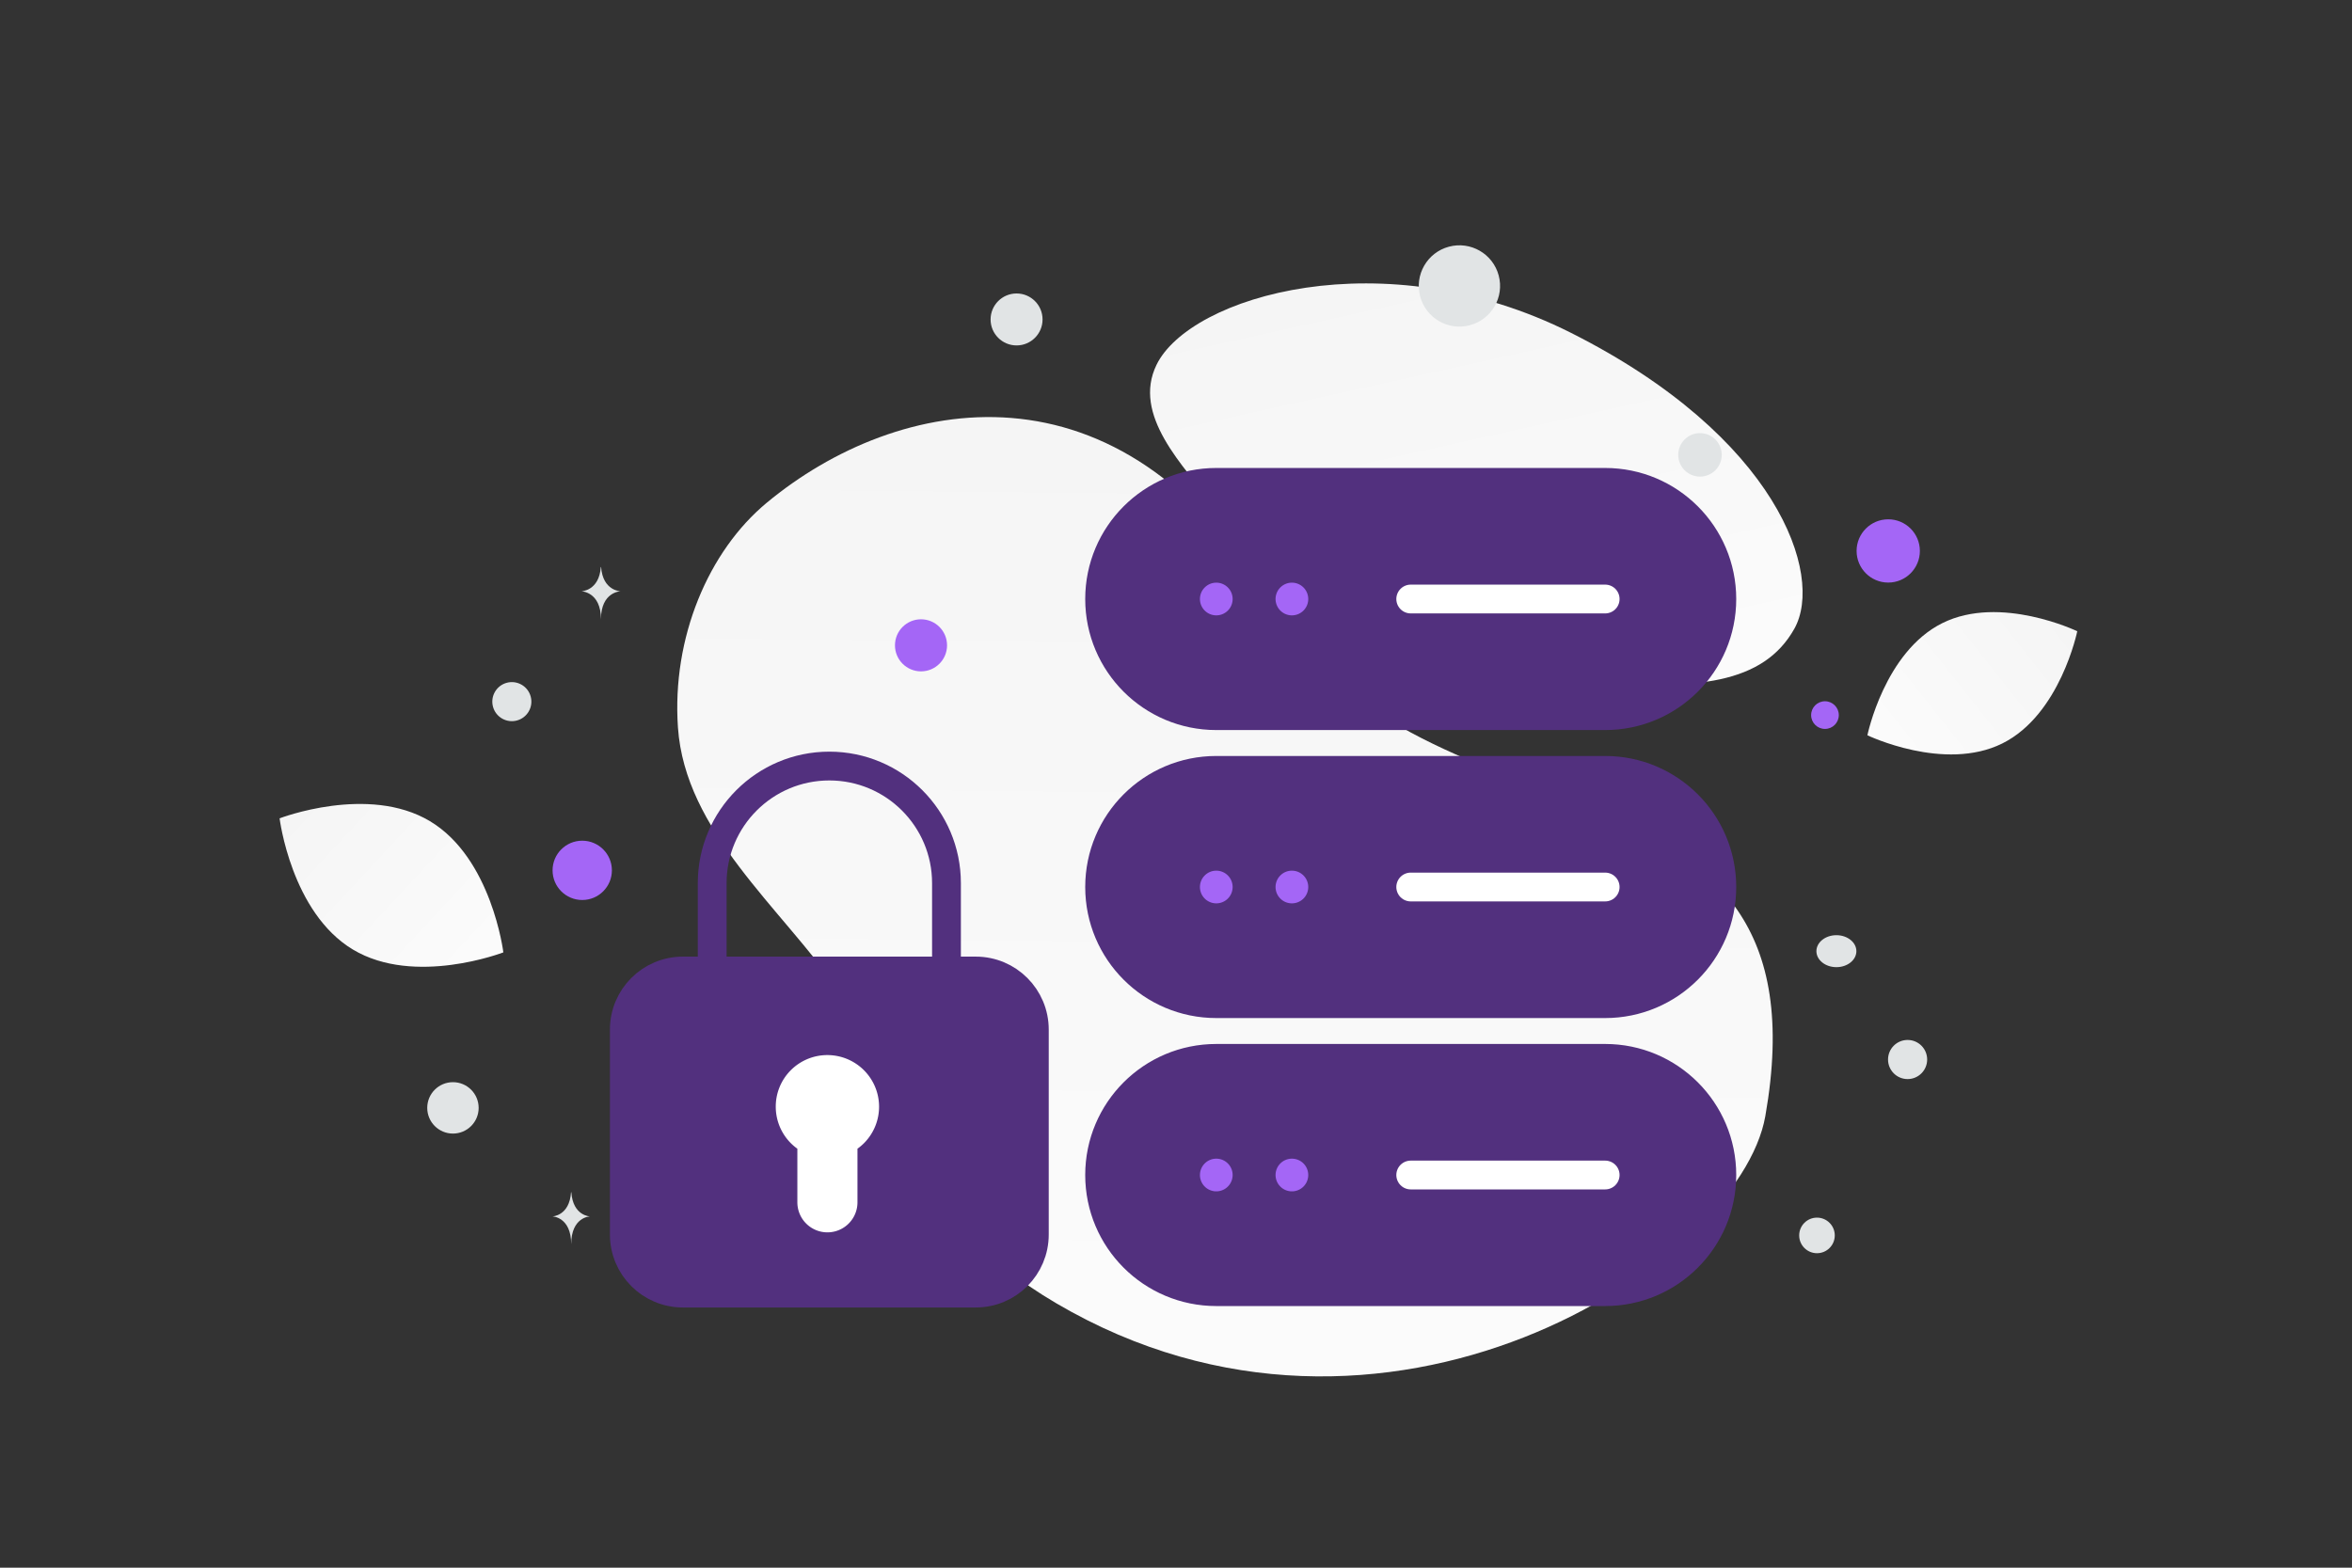 <svg width="900" height="600" viewBox="0 0 900 600" fill="none" xmlns="http://www.w3.org/2000/svg"><rect x="0" y="0" width="900" height="600" fill="#333333" stroke="none"/><path fill="transparent" d="M0 0h900v600H0z"/><path d="M675.511 427.155c-9.984 56.749-146.036 145.238-271.282 71.672-58.25-34.218-45.361-65.543-83.147-119.558-22.523-32.195-58.931-61.043-61.666-100.866-2.369-34.375 11.674-67.467 33.927-85.943 50.046-41.55 135.434-58.121 193.179 39.093 57.745 97.214 214.723 49.238 188.989 195.602z" fill="url(#a)"/><path d="M686.607 240.645c-11.769 21.003-37.543 23.889-78.836 19.898-31.054-3.008-59.373-5.335-90.431-22.267-21.737-11.844-38.944-27.867-51.503-43.43-13.61-16.86-32.605-36.101-23.293-55.217 12.797-26.26 86.802-48.376 158.664-12.209 78.939 39.742 96.911 92.697 85.399 113.225z" fill="url(#b)"/><path d="M766.162 284.556c-22.171 10.998-51.596-3.143-51.596-3.143s6.539-31.966 28.722-42.948c22.17-10.998 51.584 3.128 51.584 3.128s-6.539 31.966-28.71 42.963z" fill="url(#c)"/><path d="M135.06 363.43c23.637 14.167 57.55 1.071 57.55 1.071s-4.435-36.06-28.087-50.211c-23.637-14.167-57.535-1.087-57.535-1.087s4.434 36.06 28.072 50.227z" fill="url(#d)"/><circle cx="722.538" cy="210.861" r="12.106" transform="rotate(180 722.538 210.861)" fill="#a466f6"/><circle cx="352.428" cy="246.987" r="9.965" transform="rotate(180 352.428 246.987)" fill="#a466f6"/><circle r="11.349" transform="matrix(-1 0 0 1 222.793 333.109)" fill="#a466f6"/><circle r="5.296" transform="matrix(-1 0 0 1 698.329 273.687)" fill="#a466f6"/><circle r="6.809" transform="matrix(-1 0 0 1 695.272 472.831)" fill="#E1E4E5"/><circle r="9.836" transform="matrix(-1 0 0 1 173.321 424.016)" fill="#E1E4E5"/><circle r="7.486" transform="matrix(-1 0 0 1 729.949 405.508)" fill="#E1E4E5"/><circle r="8.323" transform="matrix(-1 0 0 1 650.508 174.091)" fill="#E1E4E5"/><circle r="7.474" transform="scale(1 -1) rotate(-75 -77.053 -261.892)" fill="#E1E4E5"/><circle r="9.942" transform="matrix(-1 0 0 1 388.995 122.262)" fill="#E1E4E5"/><ellipse rx="7.648" ry="6.118" transform="matrix(-1 0 0 1 702.702 364.042)" fill="#E1E4E5"/><circle r="15.554" transform="scale(1 -1) rotate(-75 207.912 -418.615)" fill="#E1E4E5"/><path d="M229.903 217.022h.109c.645 9.141 7.444 9.282 7.444 9.282s-7.497.146-7.497 10.708c0-10.562-7.496-10.708-7.496-10.708s6.795-.141 7.44-9.282zm-11.389 239.277h.105c.62 9.114 7.146 9.254 7.146 9.254s-7.197.146-7.197 10.677c0-10.531-7.197-10.677-7.197-10.677s6.524-.14 7.143-9.254z" fill="#E1E4E5"/><path fill-rule="evenodd" clip-rule="evenodd" d="M614.221 294.845H465.417c-24.657 0-44.642 19.984-44.642 44.641 0 24.657 19.985 44.641 44.642 44.641h148.804c24.656 0 44.641-19.984 44.641-44.641 0-24.657-19.985-44.641-44.641-44.641z" fill="#52307E" stroke="#52307E" stroke-width="11.023" stroke-linecap="round" stroke-linejoin="round"/><path d="M539.818 339.486h74.402" stroke="#fff" stroke-width="11.023" stroke-linecap="round" stroke-linejoin="round"/><path d="M465.941 338.96a.743.743 0 1 1-1.05 1.052.743.743 0 0 1 1.05-1.052m28.934 0a.743.743 0 1 1-1.05 1.052.743.743 0 0 1 1.05-1.052" stroke="#a466f6" stroke-width="11.023" stroke-linecap="round" stroke-linejoin="round"/><path fill-rule="evenodd" clip-rule="evenodd" d="M614.221 184.62H465.417c-24.657 0-44.642 19.984-44.642 44.641 0 24.657 19.985 44.641 44.642 44.641h148.804c24.656 0 44.641-19.984 44.641-44.641 0-24.657-19.985-44.641-44.641-44.641z" fill="#52307E" stroke="#52307E" stroke-width="11.023" stroke-linecap="round" stroke-linejoin="round"/><path d="M539.819 229.261h74.402" stroke="#fff" stroke-width="11.023" stroke-linecap="round" stroke-linejoin="round"/><path d="M465.942 228.734a.744.744 0 1 1-1.052 1.053.744.744 0 0 1 1.052-1.053m28.934 0a.744.744 0 1 1-1.052 1.053.744.744 0 0 1 1.052-1.053" stroke="#a466f6" stroke-width="11.023" stroke-linecap="round" stroke-linejoin="round"/><path fill-rule="evenodd" clip-rule="evenodd" d="M614.22 405.07H465.416c-24.657 0-44.641 19.984-44.641 44.641 0 24.657 19.984 44.641 44.641 44.641H614.22c24.657 0 44.641-19.984 44.641-44.641 0-24.657-19.984-44.641-44.641-44.641z" fill="#52307E" stroke="#52307E" stroke-width="11.023" stroke-linecap="round" stroke-linejoin="round"/><path d="M539.819 449.711h74.402" stroke="#fff" stroke-width="11.023" stroke-linecap="round" stroke-linejoin="round"/><path d="M465.942 449.185a.743.743 0 1 1-1.05 1.052.743.743 0 0 1 1.05-1.052m28.934 0a.743.743 0 1 1-1.05 1.052.743.743 0 0 1 1.05-1.052" stroke="#a466f6" stroke-width="11.023" stroke-linecap="round" stroke-linejoin="round"/><path d="M272.522 371.635v-33.619 0c0-24.755 20.071-44.825 44.825-44.825v0c24.755 0 44.825 20.07 44.825 44.825v33.619" stroke="#52307E" stroke-width="11.023" stroke-linecap="round" stroke-linejoin="round"/><path fill-rule="evenodd" clip-rule="evenodd" d="M373.378 494.903H261.316c-12.383 0-22.413-10.029-22.413-22.412v-78.444c0-12.383 10.03-22.412 22.413-22.412h112.062c12.383 0 22.412 10.029 22.412 22.412v78.444c0 12.383-10.029 22.412-22.412 22.412z" fill="#52307E" stroke="#52307E" stroke-width="11.023" stroke-linecap="round" stroke-linejoin="round"/><path d="M316.611 460.156v-28.107m-.032-16.741c-4.563 0-8.267 3.703-8.234 8.266a8.27 8.27 0 0 0 8.267 8.267 8.27 8.27 0 0 0 8.267-8.267c0-4.563-3.704-8.266-8.3-8.266" stroke="#fff" stroke-width="23" stroke-linecap="round" stroke-linejoin="round"/><defs><linearGradient id="a" x1="466.479" y1="732.644" x2="476.442" y2="-239.659" gradientUnits="userSpaceOnUse"><stop stop-color="#fff"/><stop offset="1" stop-color="#EEE"/></linearGradient><linearGradient id="b" x1="607.326" y1="376.766" x2="502.43" y2="-94.591" gradientUnits="userSpaceOnUse"><stop stop-color="#fff"/><stop offset="1" stop-color="#EEE"/></linearGradient><linearGradient id="c" x1="681.025" y1="318.862" x2="863.888" y2="174.216" gradientUnits="userSpaceOnUse"><stop stop-color="#fff"/><stop offset="1" stop-color="#EEE"/></linearGradient><linearGradient id="d" x1="226.531" y1="409.033" x2="36.334" y2="232.316" gradientUnits="userSpaceOnUse"><stop stop-color="#fff"/><stop offset="1" stop-color="#EEE"/></linearGradient></defs></svg>
